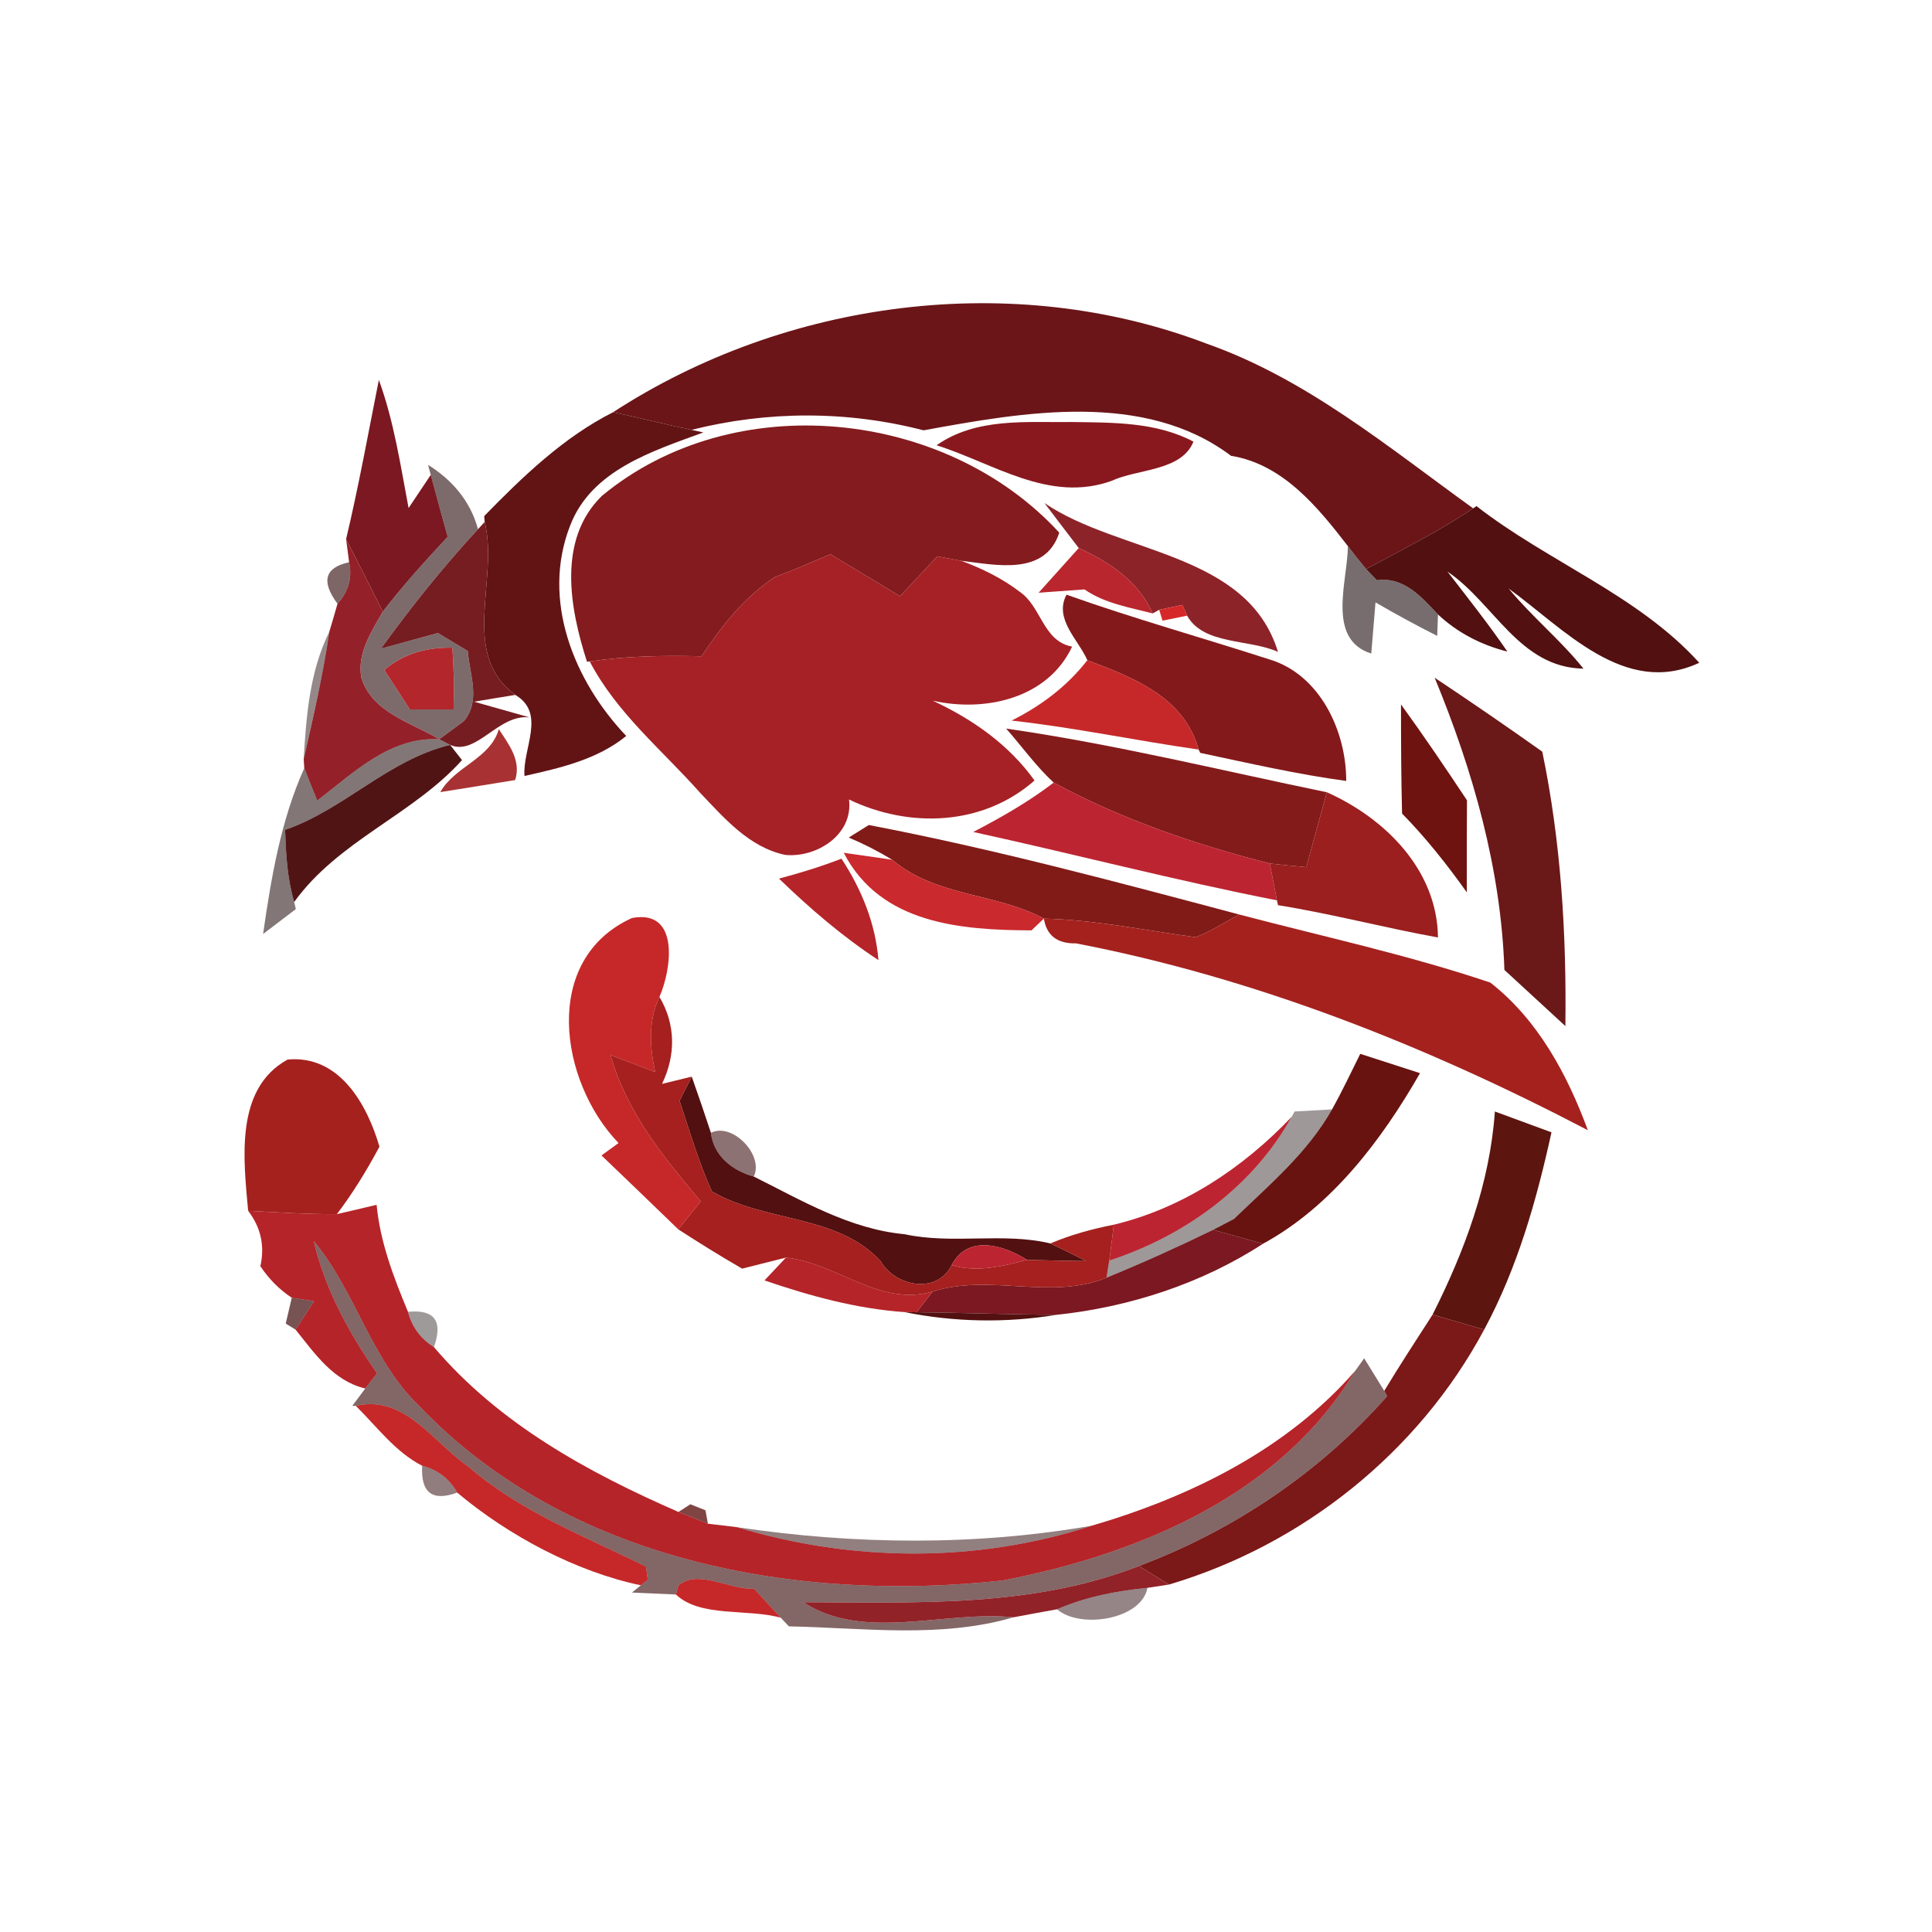 <svg width="128pt" height="128pt" viewBox="0 0 128 128" xmlns="http://www.w3.org/2000/svg">
    <path fill="#6b1518" d="M40.62 27.31c11.44-7.44 26.47-9.44 39.3-4.55 6.63 2.33 12.06 6.87 17.68 10.92-2.26 1.52-4.7 2.73-7.09 4.02-.42-.5-.82-1.01-1.21-1.52-2-2.59-4.31-5.43-7.74-5.98-5.75-4.33-13.75-2.9-20.37-1.69-5.07-1.31-10.32-1.3-15.38-.03-1.74-.36-3.46-.81-5.19-1.17z"/>
    <g fill="#7b1821">
        <path d="M25.1 25.17c1 2.74 1.43 5.64 1.97 8.49.37-.55 1.1-1.65 1.47-2.2.36 1.37.74 2.74 1.12 4.1-1.49 1.6-2.96 3.22-4.3 4.96-.8-1.61-1.61-3.21-2.43-4.8.83-3.49 1.47-7.03 2.17-10.55zM73.31 84.65c2.39-.98 4.74-2.04 7.06-3.17l3.31.92c-4.08 2.65-8.86 4.2-13.68 4.71-3.09-.02-6.19-.14-9.28-.17.26-.34.8-1.03 1.07-1.37 3.78-1.21 7.81.59 11.52-.92z"/>
    </g>
    <path fill="#621415" d="M32.08 34.19c2.55-2.61 5.25-5.22 8.54-6.88 1.73.36 3.45.81 5.19 1.17l.79.17c-3.37 1.24-7.42 2.49-8.83 6.18-1.92 4.93.25 10.28 3.72 13.93-1.93 1.57-4.38 2.12-6.74 2.65-.15-1.79 1.46-4.15-.61-5.37-3.72-2.7-1.07-7.64-2.03-11.46l-.03-.39z"/>
    <path fill="#841b1e" d="M39.87 32.86c8.71-7.23 22.76-5.79 30.31 2.43-.94 2.88-4.18 2.14-6.51 1.86-.39-.07-1.18-.22-1.57-.29-.82.88-1.65 1.76-2.47 2.64-1.54-.92-3.07-1.86-4.61-2.78-1.23.53-2.45 1.05-3.7 1.52-2.02 1.34-3.52 3.24-4.84 5.24-2.48-.06-4.96-.02-7.41.34l-.18.02c-1.14-3.53-1.98-8.08.98-10.98z"/>
    <path fill="#89181e" d="M62.05 29.5c2.64-1.85 5.93-1.5 8.97-1.54 2.71.04 5.57-.01 8.05 1.3-.8 1.97-3.69 1.79-5.43 2.6-4.13 1.48-7.81-1.17-11.59-2.36z"/>
    <path fill="#270909" opacity=".6" d="M28.36 30.8c1.6.99 2.81 2.41 3.31 4.26-2.32 2.5-4.44 5.17-6.44 7.92.95-.26 2.83-.78 3.78-1.04.49.3 1.49.89 1.98 1.19.12 1.56.88 3.27-.25 4.64-.41.3-1.23.91-1.64 1.21-1.85-1.11-4.44-1.76-5.16-4.07-.3-1.63.67-3.05 1.42-4.39 1.34-1.74 2.81-3.36 4.3-4.96-.38-1.36-.76-2.73-1.12-4.1l-.18-.66m-2.9 13.59c.57.87 1.13 1.74 1.69 2.61h2.9c.05-1.37.02-2.73-.08-4.09-1.67-.03-3.22.38-4.51 1.48z"/>
    <g fill="#521010">
        <path d="M97.6 33.68l.22-.15c4.75 3.7 10.71 5.9 14.76 10.38-4.94 2.31-8.98-2.28-12.63-4.92 1.54 1.87 3.44 3.41 4.96 5.31-4.25-.07-5.91-4.33-9.01-6.43 1.35 1.75 2.72 3.48 3.97 5.3-1.77-.45-3.31-1.26-4.6-2.46-1.1-1.17-2.25-2.51-4.05-2.27-.18-.19-.54-.56-.71-.74 2.39-1.29 4.83-2.5 7.09-4.02zM45.02 72.93c.2-.4.61-1.2.81-1.6.44 1.24.86 2.48 1.27 3.72.18 1.54 1.43 2.51 2.84 2.9 3.19 1.59 6.35 3.48 9.99 3.82 3.19.69 6.52-.14 9.66.61.8.38 1.59.77 2.37 1.17-1.31-.01-2.62-.05-3.92-.08-1.54-.99-3.95-1.7-4.99.35-.98 1.97-3.77 1.4-4.71-.27-2.87-3.12-7.67-2.55-11.18-4.62-.87-1.94-1.47-3.98-2.14-6zM59.93 86.93l.79.01c3.09.03 6.19.15 9.28.17-3.33.55-6.76.49-10.07-.18z"/>
    </g>
    <path fill="#761d21" d="M31.67 35.06l.44-.48c.96 3.82-1.69 8.76 2.03 11.46-.68.11-2.05.33-2.73.45l3.68 1.04c-2.07-.25-3.53 2.59-5.27 1.82l-.72-.37c.41-.3 1.23-.91 1.64-1.21 1.13-1.37.37-3.08.25-4.64-.49-.3-1.49-.89-1.98-1.19-.95.26-2.83.78-3.78 1.04 2-2.75 4.12-5.42 6.44-7.92z"/>
    <path fill="#891d23" opacity=".97" d="M69.2 33.33c4.97 3.38 13.45 3.23 15.47 9.86-1.89-.86-4.94-.45-6.02-2.4l-.32-.71-1.53.32-.43.24c-.95-2.14-2.85-3.39-4.9-4.33-.57-.75-1.71-2.23-2.27-2.98z"/>
    <path fill="#942029" d="M22.93 35.72c.82 1.59 1.63 3.19 2.43 4.8-.75 1.34-1.72 2.76-1.42 4.39.72 2.31 3.31 2.96 5.16 4.07-3.25-.19-5.69 2.23-8.08 4.06-.3-.71-.58-1.43-.86-2.15l-.04-.59c.64-2.8 1.28-5.6 1.7-8.45.14-.46.41-1.39.54-1.85.73-.81.99-1.73.77-2.75l-.2-1.53z"/>
    <path fill="#170506" opacity=".58" d="M89.3 36.18c.39.51.79 1.02 1.21 1.52.17.18.53.55.71.74 1.8-.24 2.95 1.1 4.05 2.27l-.05 1.42c-1.39-.7-2.75-1.44-4.09-2.22l-.28 3.39c-3-.95-1.56-4.81-1.55-7.12z"/>
    <path fill="#2f090a" opacity=".62" d="M22.36 40c-1.1-1.48-.85-2.4.77-2.75.22 1.02-.04 1.94-.77 2.75z"/>
    <path fill="#a52126" d="M51.32 38.24c1.25-.47 2.47-.99 3.7-1.52 1.54.92 3.07 1.86 4.61 2.78.82-.88 1.65-1.76 2.47-2.64.39.07 1.18.22 1.57.29 1.39.51 2.74 1.17 3.92 2.08 1.41.98 1.51 3.25 3.44 3.61-1.62 3.46-5.8 4.36-9.24 3.58 2.63 1.22 5.05 2.91 6.75 5.29-3.42 3.01-8.29 3.18-12.29 1.26.29 2.33-2.14 3.87-4.23 3.67-2.39-.51-4.03-2.43-5.63-4.11-2.52-2.84-5.54-5.29-7.32-8.71 2.45-.36 4.93-.4 7.41-.34 1.32-2 2.82-3.9 4.84-5.24z"/>
    <path fill="#b9262d" d="M68.81 39.27c.67-.74 2-2.22 2.66-2.96 2.05.94 3.95 2.19 4.9 4.33-1.55-.4-3.18-.66-4.52-1.59-.76.05-2.28.16-3.04.22z"/>
    <path fill="#84191b" d="M72.04 43.74c-.61-1.38-2.23-2.74-1.38-4.34 4.42 1.57 8.95 2.84 13.42 4.28 3.37 1 5.12 4.76 5.11 8.06-3.26-.44-6.46-1.18-9.67-1.86l-.11-.22c-.96-3.49-4.33-4.77-7.37-5.92z"/>
    <path fill="#d62829" d="M76.8 40.4l1.53-.32.32.71c-.41.08-1.22.25-1.63.33l-.22-.72z"/>
    <path fill="#230808" opacity=".48" d="M20.12 50.3c.17-2.87.4-5.83 1.7-8.45-.42 2.85-1.06 5.65-1.7 8.45z"/>
    <path fill="#b3262c" d="M25.46 44.39c1.29-1.1 2.84-1.51 4.51-1.48.1 1.36.13 2.72.08 4.09h-2.9c-.56-.87-1.12-1.74-1.69-2.61z"/>
    <g fill="#c62829">
        <path d="M72.04 43.74c3.04 1.15 6.41 2.43 7.37 5.92-4.14-.59-8.23-1.46-12.39-1.92 1.94-.97 3.68-2.27 5.02-4zM40.98 75.73c-3.91-4.06-5.15-12.17.89-14.91 3.18-.6 2.63 3.38 1.82 5.23-.75 1.58-.65 3.31-.28 4.98-.98-.38-1.97-.76-2.96-1.13 1.05 3.74 3.51 6.78 5.98 9.69-.37.47-1.11 1.39-1.49 1.86-1.69-1.64-3.39-3.27-5.09-4.9.28-.2.85-.62 1.13-.82zM23.57 93.14c3.25-.76 5.13 2.42 7.47 4.03 3.44 2.99 7.73 4.62 11.76 6.62l.12.88-.46.36c-4.27-.89-8.75-3.27-12.17-6.14-.52-.92-1.29-1.51-2.32-1.78-1.78-.91-3-2.59-4.4-3.97zM44.94 105.05c1.26-1.14 3.44.3 5.01.2.45.48 1.33 1.44 1.78 1.93-2.19-.62-5.33 0-6.95-1.54l.16-.59z"/>
    </g>
    <path fill="#6b1818" d="M95.05 44.9c2.4 1.6 4.78 3.23 7.13 4.9 1.24 5.97 1.61 12.09 1.53 18.18-1.35-1.24-2.69-2.48-4.04-3.72-.22-6.69-2.08-13.2-4.62-19.36z"/>
    <path fill="#6e1310" d="M92.82 46.67c1.51 2.08 2.95 4.21 4.37 6.35-.01 2.04-.02 4.07-.01 6.1-1.31-1.84-2.71-3.61-4.29-5.22-.06-2.41-.07-4.82-.07-7.23z"/>
    <path fill="#1c0607" opacity=".55" d="M21.02 53.04c2.39-1.83 4.83-4.25 8.08-4.06l.72.37c-4.1.99-7.01 4.27-10.93 5.63.05 1.61.14 3.23.6 4.78l.11.47c-.72.55-1.44 1.1-2.17 1.65.54-3.74 1.17-7.52 2.73-10.99.28.72.56 1.44.86 2.15z"/>
    <path fill="#a32627" opacity=".94" d="M33.05 48.31c.65 1 1.5 2.07 1.08 3.37-1.65.27-3.31.54-4.96.8.97-1.72 3.3-2.19 3.88-4.17z"/>
    <path fill="#841b1b" d="M66.66 48.27c7.16 1.03 14.18 2.76 21.25 4.22-.46 1.65-.92 3.31-1.36 4.96-.81-.07-1.62-.15-2.42-.24-4.94-1.26-9.83-2.93-14.32-5.36-1.17-1.08-2.1-2.39-3.15-3.58z"/>
    <path fill="#4e1011" opacity=".98" d="M18.89 54.98c3.92-1.36 6.83-4.64 10.93-5.63l.79 1.01c-3.28 3.64-8.19 5.33-11.12 9.4-.46-1.55-.55-3.17-.6-4.78z"/>
    <g fill="#bd2431">
        <path d="M64.48 55.12c1.85-.96 3.67-2 5.33-3.27 4.49 2.43 9.38 4.1 14.32 5.36.12.61.35 1.83.47 2.44-6.74-1.32-13.4-3.06-20.12-4.53zM73.79 81.14c4.58-1.1 8.56-3.76 11.78-7.14-2.57 4.64-7.09 7.89-12.08 9.52.11-.8.21-1.59.3-2.38zM63.05 83.82c1.04-2.05 3.45-1.34 4.99-.35-1.62.43-3.34.85-4.99.35z"/>
    </g>
    <path fill="#9a1f1e" d="M87.91 52.49c3.85 1.72 7.31 5.14 7.36 9.62-3.55-.64-7.04-1.57-10.6-2.14l-.07-.32c-.12-.61-.35-1.83-.47-2.44.8.09 1.61.17 2.42.24.44-1.65.9-3.31 1.36-4.96z"/>
    <path fill="#811b18" d="M56.23 55.49l1.33-.83c8.27 1.58 16.42 3.77 24.55 5.93-.97.5-1.88 1.13-2.91 1.5-3.34-.45-6.66-1.15-10.04-1.23-3.18-1.71-7.16-1.44-10.05-3.9-.92-.56-1.88-1.05-2.88-1.47z"/>
    <g fill="#b52429">
        <path d="M51.61 58.21c1.4-.37 2.79-.8 4.14-1.32 1.33 2.03 2.25 4.28 2.45 6.72-2.38-1.56-4.54-3.42-6.59-5.4zM16.44 80.22c1.96.1 3.92.23 5.88.22.66-.15 1.97-.46 2.63-.62.24 2.49 1.13 4.81 2.08 7.09.26 1 .83 1.78 1.72 2.34 4.32 5.08 10.18 8.29 16.2 10.92.49.19 1.47.58 1.95.78.48.05 1.45.17 1.93.23 7.64 2.31 15.9 2.38 23.51-.1 6.54-1.92 12.89-5.04 17.44-10.25-4.95 8.24-14.29 12.12-23.34 13.88-13.63 1.49-28.82-1.26-38.65-11.54-3.21-3.07-4.21-7.59-7-10.94.74 3.19 2.34 6.08 4.19 8.76l-.78 1c-2.13-.5-3.35-2.33-4.62-3.9.31-.47.92-1.41 1.23-1.88-.37-.06-1.11-.17-1.48-.23-.83-.55-1.52-1.25-2.08-2.09.3-1.34.04-2.56-.81-3.67z"/>
        <path d="M52.07 83.32c3.33.33 6.17 3.27 9.72 2.25-.27.34-.81 1.03-1.07 1.37l-.79-.01c-3.18-.22-6.27-1.07-9.28-2.1l1.42-1.51z"/>
    </g>
    <path fill="#ca292e" d="M55.9 56.5c.81.11 2.41.35 3.21.46 2.89 2.46 6.87 2.19 10.05 3.9-.21.19-.61.58-.82.78-4.67-.02-10-.42-12.44-5.14z"/>
    <g fill="#a5211e">
        <path d="M69.16 60.86c3.38.08 6.7.78 10.04 1.23 1.03-.37 1.94-1 2.91-1.5 5.55 1.46 11.2 2.68 16.63 4.51 3.15 2.46 5.1 6.09 6.46 9.78-10.69-5.59-22.03-10.09-33.91-12.38-1.24.03-1.95-.52-2.13-1.64zM16.44 80.22c-.3-3.38-.91-8.08 2.61-10.02 3.43-.33 5.27 2.96 6.09 5.77-.83 1.55-1.75 3.06-2.82 4.47-1.96.01-3.92-.12-5.88-.22z"/>
    </g>
    <path fill="#a5201e" d="M43.41 71.03c-.37-1.67-.47-3.4.28-4.98 1.08 1.81 1.09 3.86.17 5.76.49-.12 1.47-.36 1.97-.48-.2.4-.61 1.2-.81 1.6.67 2.02 1.27 4.06 2.14 6 3.51 2.07 8.31 1.5 11.18 4.62.94 1.67 3.73 2.24 4.71.27 1.65.5 3.37.08 4.99-.35 1.3.03 2.61.07 3.92.08-.78-.4-1.57-.79-2.37-1.17 1.35-.57 2.77-.96 4.2-1.24-.09.79-.19 1.58-.3 2.38l-.18 1.13c-3.71 1.51-7.74-.29-11.52.92-3.55 1.02-6.39-1.92-9.72-2.25-.73.18-2.18.55-2.9.73-1.44-.83-2.84-1.7-4.23-2.6.38-.47 1.12-1.39 1.49-1.86-2.47-2.91-4.93-5.95-5.98-9.69.99.37 1.98.75 2.96 1.13z"/>
    <path fill="#681310" d="M90.12 69.82c1.32.43 2.64.85 3.96 1.28-2.55 4.44-5.85 8.82-10.4 11.3l-3.31-.92c.34-.18 1.04-.54 1.38-.72 2.33-2.25 4.88-4.39 6.5-7.26.67-1.2 1.26-2.45 1.87-3.68z"/>
    <path fill="#120404" opacity=".41" d="M85.77 73.64c.62-.03 1.86-.1 2.48-.14-1.62 2.87-4.17 5.01-6.5 7.26-.34.18-1.04.54-1.38.72-2.32 1.13-4.67 2.19-7.06 3.17l.18-1.13C78.48 81.89 83 78.64 85.57 74l.2-.36z"/>
    <path fill="#5d1510" d="M99.04 73.64l3.75 1.38c-.99 4.51-2.26 8.99-4.46 13.07l-3.42-.99c2.12-4.21 3.8-8.71 4.13-13.46z"/>
    <path fill="#3c0d0e" opacity=".58" d="M47.1 75.05c1.42-.71 3.53 1.48 2.84 2.9-1.41-.39-2.66-1.36-2.84-2.9z"/>
    <path fill="#3b0d0e" opacity=".63" d="M20.79 82.23c2.79 3.35 3.79 7.87 7 10.94 9.83 10.28 25.02 13.03 38.65 11.54 9.05-1.76 18.39-5.64 23.34-13.88l.6-.84c.33.54 1 1.62 1.33 2.16l.19.35c-4.45 5.04-10.16 8.89-16.44 11.25-7.11 2.78-14.77 2.41-22.24 2.4 4.01 2.64 9.37.53 13.93 1-4.85 1.41-9.92.7-14.88.6-.14-.14-.41-.43-.54-.57-.45-.49-1.33-1.45-1.78-1.93-1.57.1-3.75-1.34-5.01-.2l-.16.59c-.73-.03-2.18-.1-2.91-.13l.59-.48.46-.36-.12-.88c-4.03-2-8.32-3.63-11.76-6.62-2.34-1.61-4.22-4.79-7.47-4.03h-.23c.22-.29.65-.86.86-1.15l.78-1c-1.85-2.68-3.45-5.57-4.19-8.76z"/>
    <path fill="#400d0e" opacity=".71" d="M19.33 85.98c.37.06 1.11.17 1.48.23-.31.47-.92 1.41-1.23 1.88l-.65-.4.4-1.71z"/>
    <path fill="#0d0304" opacity=".4" d="M27.03 86.91c1.76-.17 2.33.61 1.72 2.34-.89-.56-1.46-1.34-1.72-2.34z"/>
    <path fill="#7b1818" d="M94.91 87.1l3.42.99c-4.36 8.15-12.05 14.27-20.88 16.89-.5-.3-1.49-.92-1.99-1.23 6.28-2.36 11.99-6.21 16.44-11.25l-.19-.35c1.03-1.71 2.12-3.37 3.2-5.05z"/>
    <path fill="#300b0c" opacity=".53" d="M27.97 97.11c1.03.27 1.8.86 2.32 1.78-1.65.6-2.42.01-2.32-1.78z"/>
    <path fill="#601715" opacity=".8" d="M44.95 100.17l.79-.51 1 .4.16.89c-.48-.2-1.46-.59-1.95-.78z"/>
    <path fill="#2e0a0b" opacity=".52" d="M48.83 101.18c7.78 1.16 15.75 1.25 23.51-.1-7.61 2.48-15.87 2.41-23.51.1z"/>
    <path fill="#8f1e24" opacity=".98" d="M53.22 106.15c7.47.01 15.13.38 22.24-2.4.5.31 1.49.93 1.99 1.23l-1.43.22c-2.05.2-4.09.6-5.99 1.42-.72.13-2.16.39-2.88.53-4.56-.47-9.92 1.64-13.93-1z"/>
    <path fill="#27080b" opacity=".49" d="M70.03 106.62c1.9-.82 3.94-1.22 5.99-1.42-.37 2.08-4.42 2.76-5.99 1.42z"/>
</svg>

